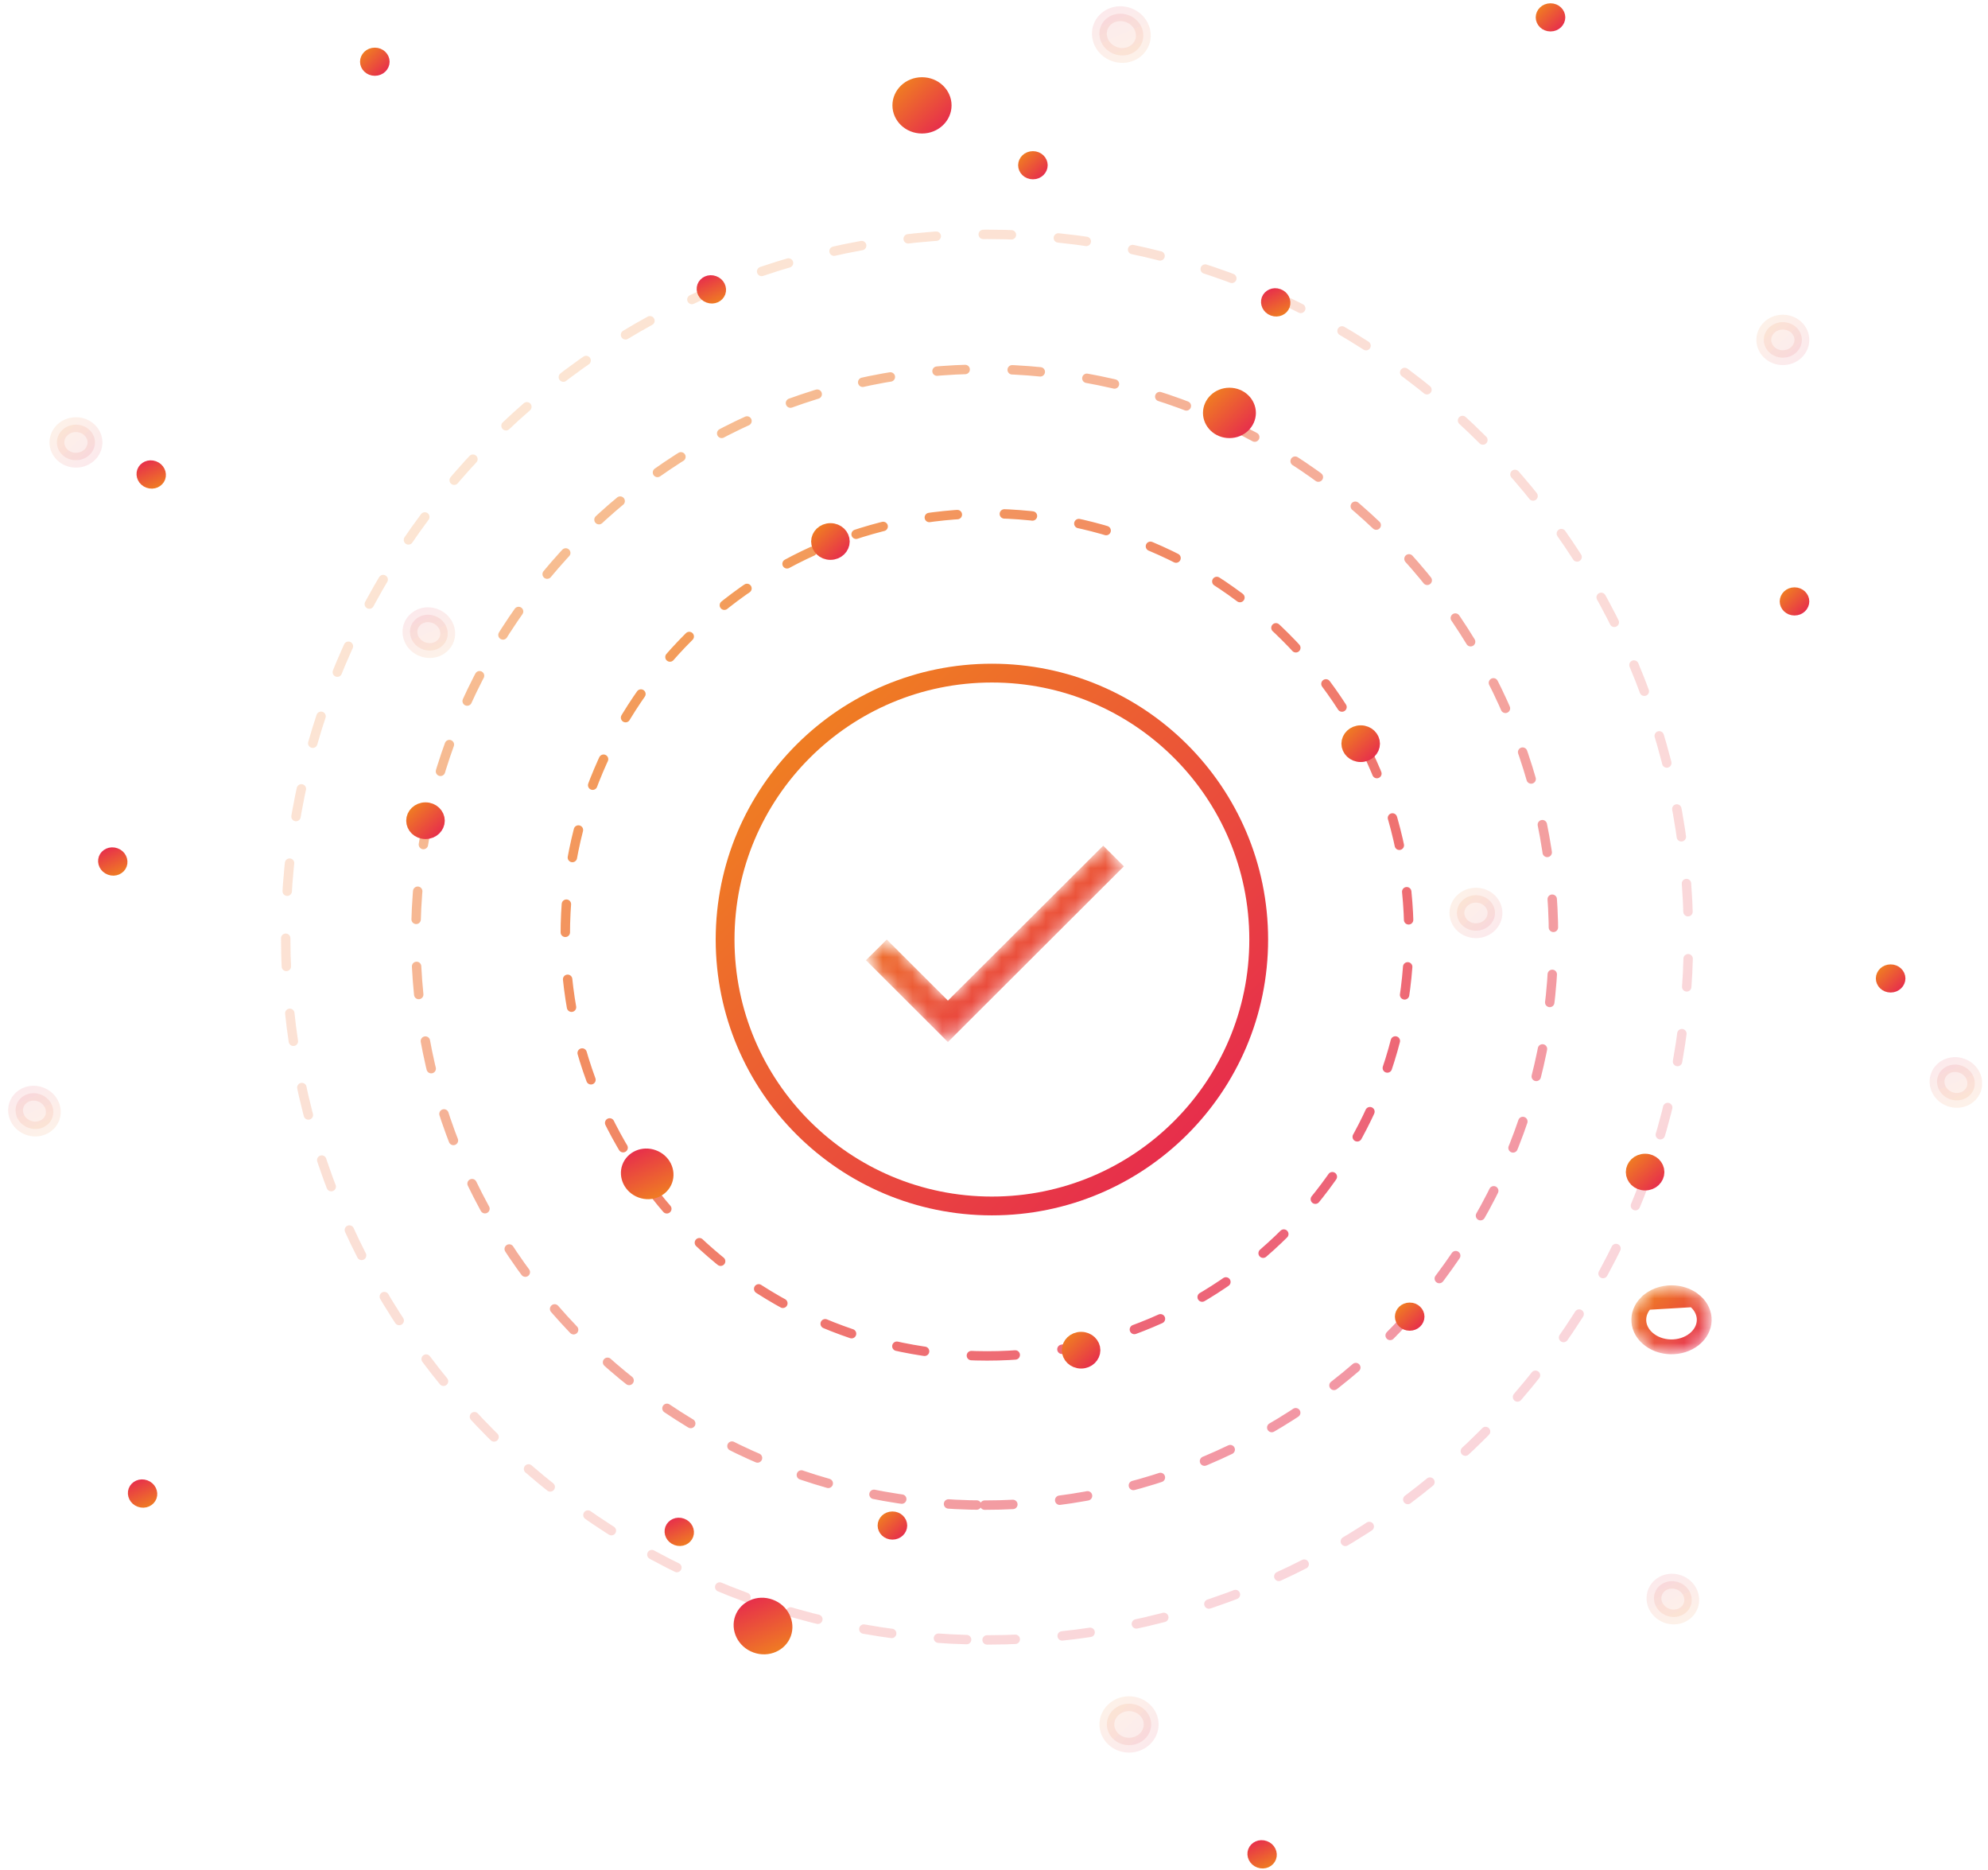 <svg width="134" height="126" viewBox="0 0 134 126" fill="none" xmlns="http://www.w3.org/2000/svg">
<g clip-path="url(#clip0_3424_21255)">
<path opacity="0.75" d="M66.534 91.371C82.237 91.371 94.966 78.664 94.966 62.989C94.966 47.313 82.237 34.606 66.534 34.606C50.832 34.606 38.103 47.313 38.103 62.989C38.103 78.664 50.832 91.371 66.534 91.371Z" stroke="url(#paint0_linear_3424_21255)" stroke-width="0.634" stroke-linecap="round" stroke-linejoin="round" stroke-dasharray="1.9 3.17"/>
<path opacity="0.5" d="M66.372 101.426C87.548 101.426 104.714 84.29 104.714 63.15C104.714 42.011 87.548 24.875 66.372 24.875C45.196 24.875 28.03 42.011 28.03 63.15C28.03 84.29 45.196 101.426 66.372 101.426Z" stroke="url(#paint1_linear_3424_21255)" stroke-width="0.634" stroke-linecap="round" stroke-linejoin="round" stroke-dasharray="1.9 3.17"/>
<path opacity="0.2" d="M66.534 110.509C92.645 110.509 113.812 89.306 113.812 63.151C113.812 36.995 92.645 15.793 66.534 15.793C40.424 15.793 19.257 36.995 19.257 63.151C19.257 89.306 40.424 110.509 66.534 110.509Z" stroke="url(#paint2_linear_3424_21255)" stroke-width="0.634" stroke-linecap="round" stroke-linejoin="round" stroke-dasharray="1.9 3.17"/>
<path opacity="0.1" d="M120.171 21.708C120.904 21.708 121.455 22.267 121.455 22.905C121.455 23.543 120.904 24.102 120.171 24.102C119.438 24.102 118.887 23.543 118.887 22.905C118.887 22.267 119.438 21.708 120.171 21.708Z" fill="url(#paint3_linear_3424_21255)" stroke="url(#paint4_linear_3424_21255)"/>
<path opacity="0.1" d="M99.486 60.324C100.218 60.324 100.769 60.883 100.769 61.521C100.769 62.158 100.218 62.718 99.486 62.718C98.753 62.718 98.202 62.158 98.202 61.521C98.202 60.883 98.753 60.324 99.486 60.324Z" fill="url(#paint5_linear_3424_21255)" stroke="url(#paint6_linear_3424_21255)"/>
<path d="M82.87 26.628C83.602 26.628 84.153 27.188 84.153 27.825C84.153 28.463 83.602 29.022 82.87 29.022C82.137 29.022 81.586 28.463 81.586 27.825C81.586 27.188 82.137 26.628 82.87 26.628Z" fill="url(#paint7_linear_3424_21255)" stroke="url(#paint8_linear_3424_21255)"/>
<path d="M28.68 54.568C29.145 54.568 29.48 54.921 29.48 55.304C29.48 55.688 29.145 56.041 28.68 56.041C28.214 56.041 27.88 55.688 27.88 55.304C27.88 54.921 28.214 54.568 28.68 54.568Z" fill="url(#paint9_linear_3424_21255)" stroke="url(#paint10_linear_3424_21255)"/>
<path d="M110.887 78.247C111.353 78.247 111.687 78.6 111.687 78.984C111.687 79.367 111.353 79.72 110.887 79.72C110.422 79.72 110.088 79.367 110.088 78.984C110.088 78.6 110.422 78.247 110.887 78.247Z" fill="url(#paint11_linear_3424_21255)" stroke="url(#paint12_linear_3424_21255)"/>
<path d="M91.717 49.378C92.182 49.378 92.516 49.731 92.516 50.114C92.516 50.498 92.182 50.851 91.717 50.851C91.251 50.851 90.917 50.498 90.917 50.114C90.917 49.731 91.251 49.378 91.717 49.378Z" fill="url(#paint13_linear_3424_21255)" stroke="url(#paint14_linear_3424_21255)"/>
<path d="M55.974 35.754C56.44 35.754 56.774 36.107 56.774 36.491C56.774 36.874 56.44 37.227 55.974 37.227C55.509 37.227 55.174 36.874 55.174 36.491C55.174 36.107 55.509 35.754 55.974 35.754Z" fill="url(#paint15_linear_3424_21255)" stroke="url(#paint16_linear_3424_21255)"/>
<path d="M72.871 90.249C73.336 90.249 73.67 90.602 73.67 90.985C73.67 91.368 73.336 91.722 72.871 91.722C72.405 91.722 72.071 91.368 72.071 90.985C72.071 90.602 72.405 90.249 72.871 90.249Z" fill="url(#paint17_linear_3424_21255)" stroke="url(#paint18_linear_3424_21255)"/>
<path d="M95.019 88.276C95.317 88.276 95.516 88.5 95.516 88.725C95.516 88.949 95.317 89.173 95.019 89.173C94.721 89.173 94.522 88.949 94.522 88.725C94.522 88.5 94.721 88.276 95.019 88.276Z" fill="url(#paint19_linear_3424_21255)" stroke="url(#paint20_linear_3424_21255)"/>
<path d="M120.958 40.079C121.256 40.079 121.455 40.303 121.455 40.527C121.455 40.752 121.256 40.976 120.958 40.976C120.66 40.976 120.461 40.752 120.461 40.527C120.461 40.303 120.66 40.079 120.958 40.079Z" fill="url(#paint21_linear_3424_21255)" stroke="url(#paint22_linear_3424_21255)"/>
<path d="M62.146 5.704C62.995 5.704 63.64 6.353 63.64 7.101C63.64 7.849 62.995 8.497 62.146 8.497C61.298 8.497 60.653 7.849 60.653 7.101C60.653 6.353 61.298 5.704 62.146 5.704Z" fill="url(#paint23_linear_3424_21255)" stroke="url(#paint24_linear_3424_21255)"/>
<path d="M69.622 10.686C69.921 10.686 70.119 10.91 70.119 11.134C70.119 11.359 69.921 11.583 69.622 11.583C69.324 11.583 69.126 11.359 69.126 11.134C69.126 10.91 69.324 10.686 69.622 10.686Z" fill="url(#paint25_linear_3424_21255)" stroke="url(#paint26_linear_3424_21255)"/>
<path d="M104.511 0.722C104.809 0.722 105.008 0.946 105.008 1.17C105.008 1.395 104.809 1.619 104.511 1.619C104.213 1.619 104.014 1.395 104.014 1.17C104.014 0.946 104.213 0.722 104.511 0.722Z" fill="url(#paint27_linear_3424_21255)" stroke="url(#paint28_linear_3424_21255)"/>
<path d="M127.437 65.487C127.735 65.487 127.934 65.711 127.934 65.935C127.934 66.159 127.735 66.383 127.437 66.383C127.139 66.383 126.94 66.159 126.94 65.935C126.94 65.711 127.139 65.487 127.437 65.487Z" fill="url(#paint29_linear_3424_21255)" stroke="url(#paint30_linear_3424_21255)"/>
<path d="M60.153 102.353C60.451 102.353 60.65 102.577 60.65 102.801C60.65 103.026 60.451 103.25 60.153 103.25C59.855 103.25 59.656 103.026 59.656 102.801C59.656 102.577 59.855 102.353 60.153 102.353Z" fill="url(#paint31_linear_3424_21255)" stroke="url(#paint32_linear_3424_21255)"/>
<path opacity="0.1" d="M76.102 114.808C76.951 114.808 77.595 115.456 77.595 116.204C77.595 116.952 76.951 117.601 76.102 117.601C75.253 117.601 74.608 116.952 74.608 116.204C74.608 115.456 75.253 114.808 76.102 114.808Z" fill="url(#paint33_linear_3424_21255)" stroke="url(#paint34_linear_3424_21255)"/>
<path d="M25.265 3.711C25.563 3.711 25.762 3.935 25.762 4.16C25.762 4.384 25.563 4.608 25.265 4.608C24.967 4.608 24.768 4.384 24.768 4.16C24.768 3.935 24.967 3.711 25.265 3.711Z" fill="url(#paint35_linear_3424_21255)" stroke="url(#paint36_linear_3424_21255)"/>
<path opacity="0.1" d="M5.119 28.617C5.852 28.617 6.403 29.176 6.403 29.814C6.403 30.451 5.852 31.011 5.119 31.011C4.386 31.011 3.835 30.451 3.835 29.814C3.835 29.176 4.386 28.617 5.119 28.617Z" fill="url(#paint37_linear_3424_21255)" stroke="url(#paint38_linear_3424_21255)"/>
<path opacity="0.1" d="M1.914 75.998C1.225 75.747 0.898 75.033 1.116 74.435C1.333 73.837 2.042 73.5 2.731 73.751C3.419 74.002 3.746 74.716 3.528 75.314C3.311 75.912 2.603 76.249 1.914 75.998Z" fill="url(#paint39_linear_3424_21255)" stroke="url(#paint40_linear_3424_21255)"/>
<path opacity="0.1" d="M131.429 74.068C130.741 73.817 130.414 73.104 130.632 72.505C130.849 71.907 131.557 71.57 132.246 71.821C132.935 72.072 133.261 72.786 133.044 73.384C132.826 73.983 132.118 74.319 131.429 74.068Z" fill="url(#paint41_linear_3424_21255)" stroke="url(#paint42_linear_3424_21255)"/>
<path opacity="0.1" d="M28.497 43.756C27.808 43.505 27.482 42.792 27.699 42.193C27.917 41.595 28.625 41.258 29.314 41.509C30.003 41.76 30.329 42.474 30.112 43.072C29.894 43.671 29.186 44.007 28.497 43.756Z" fill="url(#paint43_linear_3424_21255)" stroke="url(#paint44_linear_3424_21255)"/>
<path d="M43.216 80.227C42.527 79.975 42.201 79.262 42.418 78.663C42.636 78.065 43.344 77.728 44.033 77.98C44.721 78.231 45.048 78.944 44.83 79.543C44.613 80.141 43.905 80.478 43.216 80.227Z" fill="url(#paint45_linear_3424_21255)" stroke="url(#paint46_linear_3424_21255)"/>
<path d="M47.796 19.92C47.515 19.818 47.405 19.54 47.482 19.33C47.558 19.12 47.821 18.977 48.101 19.079C48.382 19.181 48.492 19.46 48.415 19.67C48.339 19.88 48.076 20.023 47.796 19.92Z" fill="url(#paint47_linear_3424_21255)" stroke="url(#paint48_linear_3424_21255)"/>
<path d="M7.449 58.474C7.168 58.372 7.059 58.094 7.135 57.884C7.211 57.674 7.474 57.531 7.755 57.633C8.035 57.736 8.145 58.014 8.068 58.224C7.992 58.434 7.729 58.577 7.449 58.474Z" fill="url(#paint49_linear_3424_21255)" stroke="url(#paint50_linear_3424_21255)"/>
<path d="M50.954 110.885C50.156 110.594 49.772 109.764 50.027 109.062C50.282 108.36 51.109 107.972 51.907 108.263C52.705 108.553 53.089 109.383 52.834 110.085C52.579 110.787 51.752 111.175 50.954 110.885Z" fill="url(#paint51_linear_3424_21255)" stroke="url(#paint52_linear_3424_21255)"/>
<path d="M45.633 103.647C45.352 103.545 45.242 103.267 45.319 103.057C45.395 102.847 45.658 102.704 45.938 102.806C46.219 102.908 46.329 103.187 46.252 103.397C46.176 103.607 45.913 103.75 45.633 103.647Z" fill="url(#paint53_linear_3424_21255)" stroke="url(#paint54_linear_3424_21255)"/>
<path d="M9.457 101.066C9.176 100.964 9.067 100.686 9.143 100.476C9.219 100.266 9.482 100.123 9.763 100.225C10.043 100.327 10.153 100.606 10.077 100.816C10 101.026 9.737 101.168 9.457 101.066Z" fill="url(#paint55_linear_3424_21255)" stroke="url(#paint56_linear_3424_21255)"/>
<path d="M10.04 32.395C9.759 32.293 9.65 32.014 9.726 31.804C9.802 31.594 10.065 31.452 10.346 31.554C10.626 31.656 10.736 31.934 10.66 32.144C10.583 32.355 10.32 32.497 10.04 32.395Z" fill="url(#paint57_linear_3424_21255)" stroke="url(#paint58_linear_3424_21255)"/>
<path d="M85.835 20.796C85.555 20.694 85.445 20.415 85.522 20.205C85.598 19.995 85.861 19.852 86.141 19.955C86.422 20.057 86.531 20.335 86.455 20.545C86.379 20.755 86.116 20.898 85.835 20.796Z" fill="url(#paint59_linear_3424_21255)" stroke="url(#paint60_linear_3424_21255)"/>
<path opacity="0.1" d="M75.108 3.641C74.31 3.35 73.926 2.52 74.181 1.818C74.436 1.116 75.263 0.728 76.061 1.019C76.859 1.309 77.243 2.139 76.988 2.841C76.732 3.543 75.906 3.931 75.108 3.641Z" fill="url(#paint61_linear_3424_21255)" stroke="url(#paint62_linear_3424_21255)"/>
<path d="M84.919 125.377C84.638 125.275 84.528 124.997 84.605 124.787C84.681 124.577 84.944 124.434 85.224 124.536C85.505 124.638 85.615 124.917 85.538 125.127C85.462 125.337 85.199 125.48 84.919 125.377Z" fill="url(#paint63_linear_3424_21255)" stroke="url(#paint64_linear_3424_21255)"/>
<path opacity="0.1" d="M112.349 108.88C111.66 108.629 111.334 107.916 111.552 107.317C111.769 106.719 112.477 106.382 113.166 106.633C113.855 106.884 114.181 107.598 113.964 108.196C113.746 108.795 113.038 109.131 112.349 108.88Z" fill="url(#paint65_linear_3424_21255)" stroke="url(#paint66_linear_3424_21255)"/>
<mask id="mask0_3424_21255" style="mask-type:alpha" maskUnits="userSpaceOnUse" x="109" y="86" width="7" height="6">
<path d="M110.975 87.77L110.975 87.77C110.222 88.515 110.3 89.626 111.193 90.291L111.193 90.291C112.13 90.989 113.562 90.894 114.359 90.104C115.112 89.358 115.035 88.248 114.141 87.582L110.975 87.77ZM110.975 87.77C111.404 87.345 112.025 87.113 112.668 87.113H112.668M110.975 87.77L112.668 87.113M112.668 87.113C113.2 87.113 113.724 87.272 114.141 87.582L112.668 87.113Z" fill="white" stroke="url(#paint67_linear_3424_21255)"/>
</mask>
<g mask="url(#mask0_3424_21255)">
<path d="M110.975 87.77L110.975 87.77C110.222 88.515 110.3 89.626 111.193 90.291L111.193 90.291C112.13 90.989 113.562 90.894 114.359 90.104C115.112 89.358 115.035 88.248 114.141 87.582L110.975 87.77ZM110.975 87.77C111.404 87.345 112.025 87.113 112.668 87.113H112.668M110.975 87.77L112.668 87.113M112.668 87.113C113.2 87.113 113.724 87.272 114.141 87.582L112.668 87.113Z" stroke="url(#paint68_linear_3424_21255)"/>
</g>
<path d="M66.859 81.266C76.791 81.266 84.843 73.228 84.843 63.313C84.843 53.398 76.791 45.359 66.859 45.359C56.927 45.359 48.875 53.398 48.875 63.313C48.875 73.228 56.927 81.266 66.859 81.266Z" stroke="url(#paint69_linear_3424_21255)" stroke-width="1.267"/>
<mask id="mask1_3424_21255" style="mask-type:alpha" maskUnits="userSpaceOnUse" x="58" y="56" width="18" height="15">
<path d="M63.541 67.781L63.894 68.134L64.247 67.781L74.361 57.695L75.047 58.38L63.894 69.513L59.078 64.706L59.772 64.018L63.541 67.781Z" fill="white" stroke="url(#paint70_linear_3424_21255)"/>
</mask>
<g mask="url(#mask1_3424_21255)">
<path d="M63.541 67.781L63.894 68.134L64.247 67.781L74.361 57.695L75.047 58.38L63.894 69.513L59.078 64.706L59.772 64.018L63.541 67.781Z" fill="url(#paint71_linear_3424_21255)" stroke="url(#paint72_linear_3424_21255)"/>
</g>
</g>
<defs>
<linearGradient id="paint0_linear_3424_21255" x1="38.103" y1="34.606" x2="94.868" y2="91.469" gradientUnits="userSpaceOnUse">
<stop stop-color="#F18B1B"/>
<stop offset="1" stop-color="#E52053"/>
</linearGradient>
<linearGradient id="paint1_linear_3424_21255" x1="28.03" y1="24.875" x2="104.582" y2="101.558" gradientUnits="userSpaceOnUse">
<stop stop-color="#F18B1B"/>
<stop offset="1" stop-color="#E52053"/>
</linearGradient>
<linearGradient id="paint2_linear_3424_21255" x1="19.257" y1="15.793" x2="113.973" y2="110.347" gradientUnits="userSpaceOnUse">
<stop stop-color="#F18B1B"/>
<stop offset="1" stop-color="#E52053"/>
</linearGradient>
<linearGradient id="paint3_linear_3424_21255" x1="118.387" y1="21.208" x2="121.777" y2="24.771" gradientUnits="userSpaceOnUse">
<stop stop-color="#F18B1B"/>
<stop offset="1" stop-color="#E52053"/>
</linearGradient>
<linearGradient id="paint4_linear_3424_21255" x1="118.387" y1="21.208" x2="121.777" y2="24.771" gradientUnits="userSpaceOnUse">
<stop stop-color="#F18B1B"/>
<stop offset="1" stop-color="#E52053"/>
</linearGradient>
<linearGradient id="paint5_linear_3424_21255" x1="97.702" y1="59.824" x2="101.091" y2="63.387" gradientUnits="userSpaceOnUse">
<stop stop-color="#F18B1B"/>
<stop offset="1" stop-color="#E52053"/>
</linearGradient>
<linearGradient id="paint6_linear_3424_21255" x1="97.702" y1="59.824" x2="101.091" y2="63.387" gradientUnits="userSpaceOnUse">
<stop stop-color="#F18B1B"/>
<stop offset="1" stop-color="#E52053"/>
</linearGradient>
<linearGradient id="paint7_linear_3424_21255" x1="81.086" y1="26.128" x2="84.475" y2="29.692" gradientUnits="userSpaceOnUse">
<stop stop-color="#F18B1B"/>
<stop offset="1" stop-color="#E52053"/>
</linearGradient>
<linearGradient id="paint8_linear_3424_21255" x1="81.086" y1="26.128" x2="84.475" y2="29.692" gradientUnits="userSpaceOnUse">
<stop stop-color="#F18B1B"/>
<stop offset="1" stop-color="#E52053"/>
</linearGradient>
<linearGradient id="paint9_linear_3424_21255" x1="27.38" y1="54.068" x2="29.85" y2="56.664" gradientUnits="userSpaceOnUse">
<stop stop-color="#F18B1B"/>
<stop offset="1" stop-color="#E52053"/>
</linearGradient>
<linearGradient id="paint10_linear_3424_21255" x1="27.38" y1="54.068" x2="29.85" y2="56.664" gradientUnits="userSpaceOnUse">
<stop stop-color="#F18B1B"/>
<stop offset="1" stop-color="#E52053"/>
</linearGradient>
<linearGradient id="paint11_linear_3424_21255" x1="109.588" y1="77.747" x2="112.058" y2="80.343" gradientUnits="userSpaceOnUse">
<stop stop-color="#F18B1B"/>
<stop offset="1" stop-color="#E52053"/>
</linearGradient>
<linearGradient id="paint12_linear_3424_21255" x1="109.588" y1="77.747" x2="112.058" y2="80.343" gradientUnits="userSpaceOnUse">
<stop stop-color="#F18B1B"/>
<stop offset="1" stop-color="#E52053"/>
</linearGradient>
<linearGradient id="paint13_linear_3424_21255" x1="90.417" y1="48.878" x2="92.887" y2="51.474" gradientUnits="userSpaceOnUse">
<stop stop-color="#F18B1B"/>
<stop offset="1" stop-color="#E52053"/>
</linearGradient>
<linearGradient id="paint14_linear_3424_21255" x1="90.417" y1="48.878" x2="92.887" y2="51.474" gradientUnits="userSpaceOnUse">
<stop stop-color="#F18B1B"/>
<stop offset="1" stop-color="#E52053"/>
</linearGradient>
<linearGradient id="paint15_linear_3424_21255" x1="54.674" y1="35.254" x2="57.144" y2="37.851" gradientUnits="userSpaceOnUse">
<stop stop-color="#F18B1B"/>
<stop offset="1" stop-color="#E52053"/>
</linearGradient>
<linearGradient id="paint16_linear_3424_21255" x1="54.674" y1="35.254" x2="57.144" y2="37.851" gradientUnits="userSpaceOnUse">
<stop stop-color="#F18B1B"/>
<stop offset="1" stop-color="#E52053"/>
</linearGradient>
<linearGradient id="paint17_linear_3424_21255" x1="71.571" y1="89.749" x2="74.041" y2="92.345" gradientUnits="userSpaceOnUse">
<stop stop-color="#F18B1B"/>
<stop offset="1" stop-color="#E52053"/>
</linearGradient>
<linearGradient id="paint18_linear_3424_21255" x1="71.571" y1="89.749" x2="74.041" y2="92.345" gradientUnits="userSpaceOnUse">
<stop stop-color="#F18B1B"/>
<stop offset="1" stop-color="#E52053"/>
</linearGradient>
<linearGradient id="paint19_linear_3424_21255" x1="94.022" y1="87.776" x2="95.916" y2="89.767" gradientUnits="userSpaceOnUse">
<stop stop-color="#F18B1B"/>
<stop offset="1" stop-color="#E52053"/>
</linearGradient>
<linearGradient id="paint20_linear_3424_21255" x1="94.022" y1="87.776" x2="95.916" y2="89.767" gradientUnits="userSpaceOnUse">
<stop stop-color="#F18B1B"/>
<stop offset="1" stop-color="#E52053"/>
</linearGradient>
<linearGradient id="paint21_linear_3424_21255" x1="119.961" y1="39.579" x2="121.855" y2="41.57" gradientUnits="userSpaceOnUse">
<stop stop-color="#F18B1B"/>
<stop offset="1" stop-color="#E52053"/>
</linearGradient>
<linearGradient id="paint22_linear_3424_21255" x1="119.961" y1="39.579" x2="121.855" y2="41.57" gradientUnits="userSpaceOnUse">
<stop stop-color="#F18B1B"/>
<stop offset="1" stop-color="#E52053"/>
</linearGradient>
<linearGradient id="paint23_linear_3424_21255" x1="60.153" y1="5.204" x2="63.941" y2="9.186" gradientUnits="userSpaceOnUse">
<stop stop-color="#F18B1B"/>
<stop offset="1" stop-color="#E52053"/>
</linearGradient>
<linearGradient id="paint24_linear_3424_21255" x1="60.153" y1="5.204" x2="63.941" y2="9.186" gradientUnits="userSpaceOnUse">
<stop stop-color="#F18B1B"/>
<stop offset="1" stop-color="#E52053"/>
</linearGradient>
<linearGradient id="paint25_linear_3424_21255" x1="68.626" y1="10.186" x2="70.52" y2="12.177" gradientUnits="userSpaceOnUse">
<stop stop-color="#F18B1B"/>
<stop offset="1" stop-color="#E52053"/>
</linearGradient>
<linearGradient id="paint26_linear_3424_21255" x1="68.626" y1="10.186" x2="70.52" y2="12.177" gradientUnits="userSpaceOnUse">
<stop stop-color="#F18B1B"/>
<stop offset="1" stop-color="#E52053"/>
</linearGradient>
<linearGradient id="paint27_linear_3424_21255" x1="103.514" y1="0.222" x2="105.408" y2="2.213" gradientUnits="userSpaceOnUse">
<stop stop-color="#F18B1B"/>
<stop offset="1" stop-color="#E52053"/>
</linearGradient>
<linearGradient id="paint28_linear_3424_21255" x1="103.514" y1="0.222" x2="105.408" y2="2.213" gradientUnits="userSpaceOnUse">
<stop stop-color="#F18B1B"/>
<stop offset="1" stop-color="#E52053"/>
</linearGradient>
<linearGradient id="paint29_linear_3424_21255" x1="126.44" y1="64.987" x2="128.335" y2="66.978" gradientUnits="userSpaceOnUse">
<stop stop-color="#F18B1B"/>
<stop offset="1" stop-color="#E52053"/>
</linearGradient>
<linearGradient id="paint30_linear_3424_21255" x1="126.44" y1="64.987" x2="128.335" y2="66.978" gradientUnits="userSpaceOnUse">
<stop stop-color="#F18B1B"/>
<stop offset="1" stop-color="#E52053"/>
</linearGradient>
<linearGradient id="paint31_linear_3424_21255" x1="59.156" y1="101.853" x2="61.05" y2="103.844" gradientUnits="userSpaceOnUse">
<stop stop-color="#F18B1B"/>
<stop offset="1" stop-color="#E52053"/>
</linearGradient>
<linearGradient id="paint32_linear_3424_21255" x1="59.156" y1="101.853" x2="61.05" y2="103.844" gradientUnits="userSpaceOnUse">
<stop stop-color="#F18B1B"/>
<stop offset="1" stop-color="#E52053"/>
</linearGradient>
<linearGradient id="paint33_linear_3424_21255" x1="74.108" y1="114.308" x2="77.897" y2="118.29" gradientUnits="userSpaceOnUse">
<stop stop-color="#F18B1B"/>
<stop offset="1" stop-color="#E52053"/>
</linearGradient>
<linearGradient id="paint34_linear_3424_21255" x1="74.108" y1="114.308" x2="77.897" y2="118.29" gradientUnits="userSpaceOnUse">
<stop stop-color="#F18B1B"/>
<stop offset="1" stop-color="#E52053"/>
</linearGradient>
<linearGradient id="paint35_linear_3424_21255" x1="24.268" y1="3.211" x2="26.162" y2="5.203" gradientUnits="userSpaceOnUse">
<stop stop-color="#F18B1B"/>
<stop offset="1" stop-color="#E52053"/>
</linearGradient>
<linearGradient id="paint36_linear_3424_21255" x1="24.268" y1="3.211" x2="26.162" y2="5.203" gradientUnits="userSpaceOnUse">
<stop stop-color="#F18B1B"/>
<stop offset="1" stop-color="#E52053"/>
</linearGradient>
<linearGradient id="paint37_linear_3424_21255" x1="3.335" y1="28.117" x2="6.725" y2="31.68" gradientUnits="userSpaceOnUse">
<stop stop-color="#F18B1B"/>
<stop offset="1" stop-color="#E52053"/>
</linearGradient>
<linearGradient id="paint38_linear_3424_21255" x1="3.335" y1="28.117" x2="6.725" y2="31.68" gradientUnits="userSpaceOnUse">
<stop stop-color="#F18B1B"/>
<stop offset="1" stop-color="#E52053"/>
</linearGradient>
<linearGradient id="paint39_linear_3424_21255" x1="3.419" y1="77.079" x2="1.454" y2="72.571" gradientUnits="userSpaceOnUse">
<stop stop-color="#F18B1B"/>
<stop offset="1" stop-color="#E52053"/>
</linearGradient>
<linearGradient id="paint40_linear_3424_21255" x1="3.419" y1="77.079" x2="1.454" y2="72.571" gradientUnits="userSpaceOnUse">
<stop stop-color="#F18B1B"/>
<stop offset="1" stop-color="#E52053"/>
</linearGradient>
<linearGradient id="paint41_linear_3424_21255" x1="132.934" y1="75.149" x2="130.97" y2="70.641" gradientUnits="userSpaceOnUse">
<stop stop-color="#F18B1B"/>
<stop offset="1" stop-color="#E52053"/>
</linearGradient>
<linearGradient id="paint42_linear_3424_21255" x1="132.934" y1="75.149" x2="130.97" y2="70.641" gradientUnits="userSpaceOnUse">
<stop stop-color="#F18B1B"/>
<stop offset="1" stop-color="#E52053"/>
</linearGradient>
<linearGradient id="paint43_linear_3424_21255" x1="30.002" y1="44.837" x2="28.038" y2="40.329" gradientUnits="userSpaceOnUse">
<stop stop-color="#F18B1B"/>
<stop offset="1" stop-color="#E52053"/>
</linearGradient>
<linearGradient id="paint44_linear_3424_21255" x1="30.002" y1="44.837" x2="28.038" y2="40.329" gradientUnits="userSpaceOnUse">
<stop stop-color="#F18B1B"/>
<stop offset="1" stop-color="#E52053"/>
</linearGradient>
<linearGradient id="paint45_linear_3424_21255" x1="44.721" y1="81.307" x2="42.756" y2="76.799" gradientUnits="userSpaceOnUse">
<stop stop-color="#F18B1B"/>
<stop offset="1" stop-color="#E52053"/>
</linearGradient>
<linearGradient id="paint46_linear_3424_21255" x1="44.721" y1="81.307" x2="42.756" y2="76.799" gradientUnits="userSpaceOnUse">
<stop stop-color="#F18B1B"/>
<stop offset="1" stop-color="#E52053"/>
</linearGradient>
<linearGradient id="paint47_linear_3424_21255" x1="48.561" y1="20.731" x2="47.464" y2="18.212" gradientUnits="userSpaceOnUse">
<stop stop-color="#F18B1B"/>
<stop offset="1" stop-color="#E52053"/>
</linearGradient>
<linearGradient id="paint48_linear_3424_21255" x1="48.561" y1="20.731" x2="47.464" y2="18.212" gradientUnits="userSpaceOnUse">
<stop stop-color="#F18B1B"/>
<stop offset="1" stop-color="#E52053"/>
</linearGradient>
<linearGradient id="paint49_linear_3424_21255" x1="8.214" y1="59.286" x2="7.117" y2="56.767" gradientUnits="userSpaceOnUse">
<stop stop-color="#F18B1B"/>
<stop offset="1" stop-color="#E52053"/>
</linearGradient>
<linearGradient id="paint50_linear_3424_21255" x1="8.214" y1="59.286" x2="7.117" y2="56.767" gradientUnits="userSpaceOnUse">
<stop stop-color="#F18B1B"/>
<stop offset="1" stop-color="#E52053"/>
</linearGradient>
<linearGradient id="paint51_linear_3424_21255" x1="52.656" y1="112.037" x2="50.461" y2="106.999" gradientUnits="userSpaceOnUse">
<stop stop-color="#F18B1B"/>
<stop offset="1" stop-color="#E52053"/>
</linearGradient>
<linearGradient id="paint52_linear_3424_21255" x1="52.656" y1="112.037" x2="50.461" y2="106.999" gradientUnits="userSpaceOnUse">
<stop stop-color="#F18B1B"/>
<stop offset="1" stop-color="#E52053"/>
</linearGradient>
<linearGradient id="paint53_linear_3424_21255" x1="46.398" y1="104.458" x2="45.3" y2="101.939" gradientUnits="userSpaceOnUse">
<stop stop-color="#F18B1B"/>
<stop offset="1" stop-color="#E52053"/>
</linearGradient>
<linearGradient id="paint54_linear_3424_21255" x1="46.398" y1="104.458" x2="45.3" y2="101.939" gradientUnits="userSpaceOnUse">
<stop stop-color="#F18B1B"/>
<stop offset="1" stop-color="#E52053"/>
</linearGradient>
<linearGradient id="paint55_linear_3424_21255" x1="10.223" y1="101.877" x2="9.125" y2="99.358" gradientUnits="userSpaceOnUse">
<stop stop-color="#F18B1B"/>
<stop offset="1" stop-color="#E52053"/>
</linearGradient>
<linearGradient id="paint56_linear_3424_21255" x1="10.223" y1="101.877" x2="9.125" y2="99.358" gradientUnits="userSpaceOnUse">
<stop stop-color="#F18B1B"/>
<stop offset="1" stop-color="#E52053"/>
</linearGradient>
<linearGradient id="paint57_linear_3424_21255" x1="10.806" y1="33.206" x2="9.708" y2="30.687" gradientUnits="userSpaceOnUse">
<stop stop-color="#F18B1B"/>
<stop offset="1" stop-color="#E52053"/>
</linearGradient>
<linearGradient id="paint58_linear_3424_21255" x1="10.806" y1="33.206" x2="9.708" y2="30.687" gradientUnits="userSpaceOnUse">
<stop stop-color="#F18B1B"/>
<stop offset="1" stop-color="#E52053"/>
</linearGradient>
<linearGradient id="paint59_linear_3424_21255" x1="86.601" y1="21.607" x2="85.503" y2="19.088" gradientUnits="userSpaceOnUse">
<stop stop-color="#F18B1B"/>
<stop offset="1" stop-color="#E52053"/>
</linearGradient>
<linearGradient id="paint60_linear_3424_21255" x1="86.601" y1="21.607" x2="85.503" y2="19.088" gradientUnits="userSpaceOnUse">
<stop stop-color="#F18B1B"/>
<stop offset="1" stop-color="#E52053"/>
</linearGradient>
<linearGradient id="paint61_linear_3424_21255" x1="76.81" y1="4.793" x2="74.614" y2="-0.245" gradientUnits="userSpaceOnUse">
<stop stop-color="#F18B1B"/>
<stop offset="1" stop-color="#E52053"/>
</linearGradient>
<linearGradient id="paint62_linear_3424_21255" x1="76.81" y1="4.793" x2="74.614" y2="-0.245" gradientUnits="userSpaceOnUse">
<stop stop-color="#F18B1B"/>
<stop offset="1" stop-color="#E52053"/>
</linearGradient>
<linearGradient id="paint63_linear_3424_21255" x1="85.684" y1="126.188" x2="84.587" y2="123.669" gradientUnits="userSpaceOnUse">
<stop stop-color="#F18B1B"/>
<stop offset="1" stop-color="#E52053"/>
</linearGradient>
<linearGradient id="paint64_linear_3424_21255" x1="85.684" y1="126.188" x2="84.587" y2="123.669" gradientUnits="userSpaceOnUse">
<stop stop-color="#F18B1B"/>
<stop offset="1" stop-color="#E52053"/>
</linearGradient>
<linearGradient id="paint65_linear_3424_21255" x1="113.854" y1="109.961" x2="111.89" y2="105.453" gradientUnits="userSpaceOnUse">
<stop stop-color="#F18B1B"/>
<stop offset="1" stop-color="#E52053"/>
</linearGradient>
<linearGradient id="paint66_linear_3424_21255" x1="113.854" y1="109.961" x2="111.89" y2="105.453" gradientUnits="userSpaceOnUse">
<stop stop-color="#F18B1B"/>
<stop offset="1" stop-color="#E52053"/>
</linearGradient>
<linearGradient id="paint67_linear_3424_21255" x1="109.962" y1="86.613" x2="114.555" y2="91.962" gradientUnits="userSpaceOnUse">
<stop stop-color="#F18B1B"/>
<stop offset="1" stop-color="#E52053"/>
</linearGradient>
<linearGradient id="paint68_linear_3424_21255" x1="109.962" y1="86.613" x2="114.555" y2="91.962" gradientUnits="userSpaceOnUse">
<stop stop-color="#F18B1B"/>
<stop offset="1" stop-color="#E52053"/>
</linearGradient>
<linearGradient id="paint69_linear_3424_21255" x1="48.875" y1="45.359" x2="84.782" y2="81.327" gradientUnits="userSpaceOnUse">
<stop stop-color="#F18B1B"/>
<stop offset="1" stop-color="#E52053"/>
</linearGradient>
<linearGradient id="paint70_linear_3424_21255" x1="58.37" y1="56.989" x2="71.122" y2="73.745" gradientUnits="userSpaceOnUse">
<stop stop-color="#F18B1B"/>
<stop offset="1" stop-color="#E52053"/>
</linearGradient>
<linearGradient id="paint71_linear_3424_21255" x1="58.37" y1="56.989" x2="71.122" y2="73.745" gradientUnits="userSpaceOnUse">
<stop stop-color="#F18B1B"/>
<stop offset="1" stop-color="#E52053"/>
</linearGradient>
<linearGradient id="paint72_linear_3424_21255" x1="58.37" y1="56.989" x2="71.122" y2="73.745" gradientUnits="userSpaceOnUse">
<stop stop-color="#F18B1B"/>
<stop offset="1" stop-color="#E52053"/>
</linearGradient>
<clipPath id="clip0_3424_21255">
<rect width="133.269" height="126" fill="white" transform="translate(0.33)"/>
</clipPath>
</defs>
</svg>
